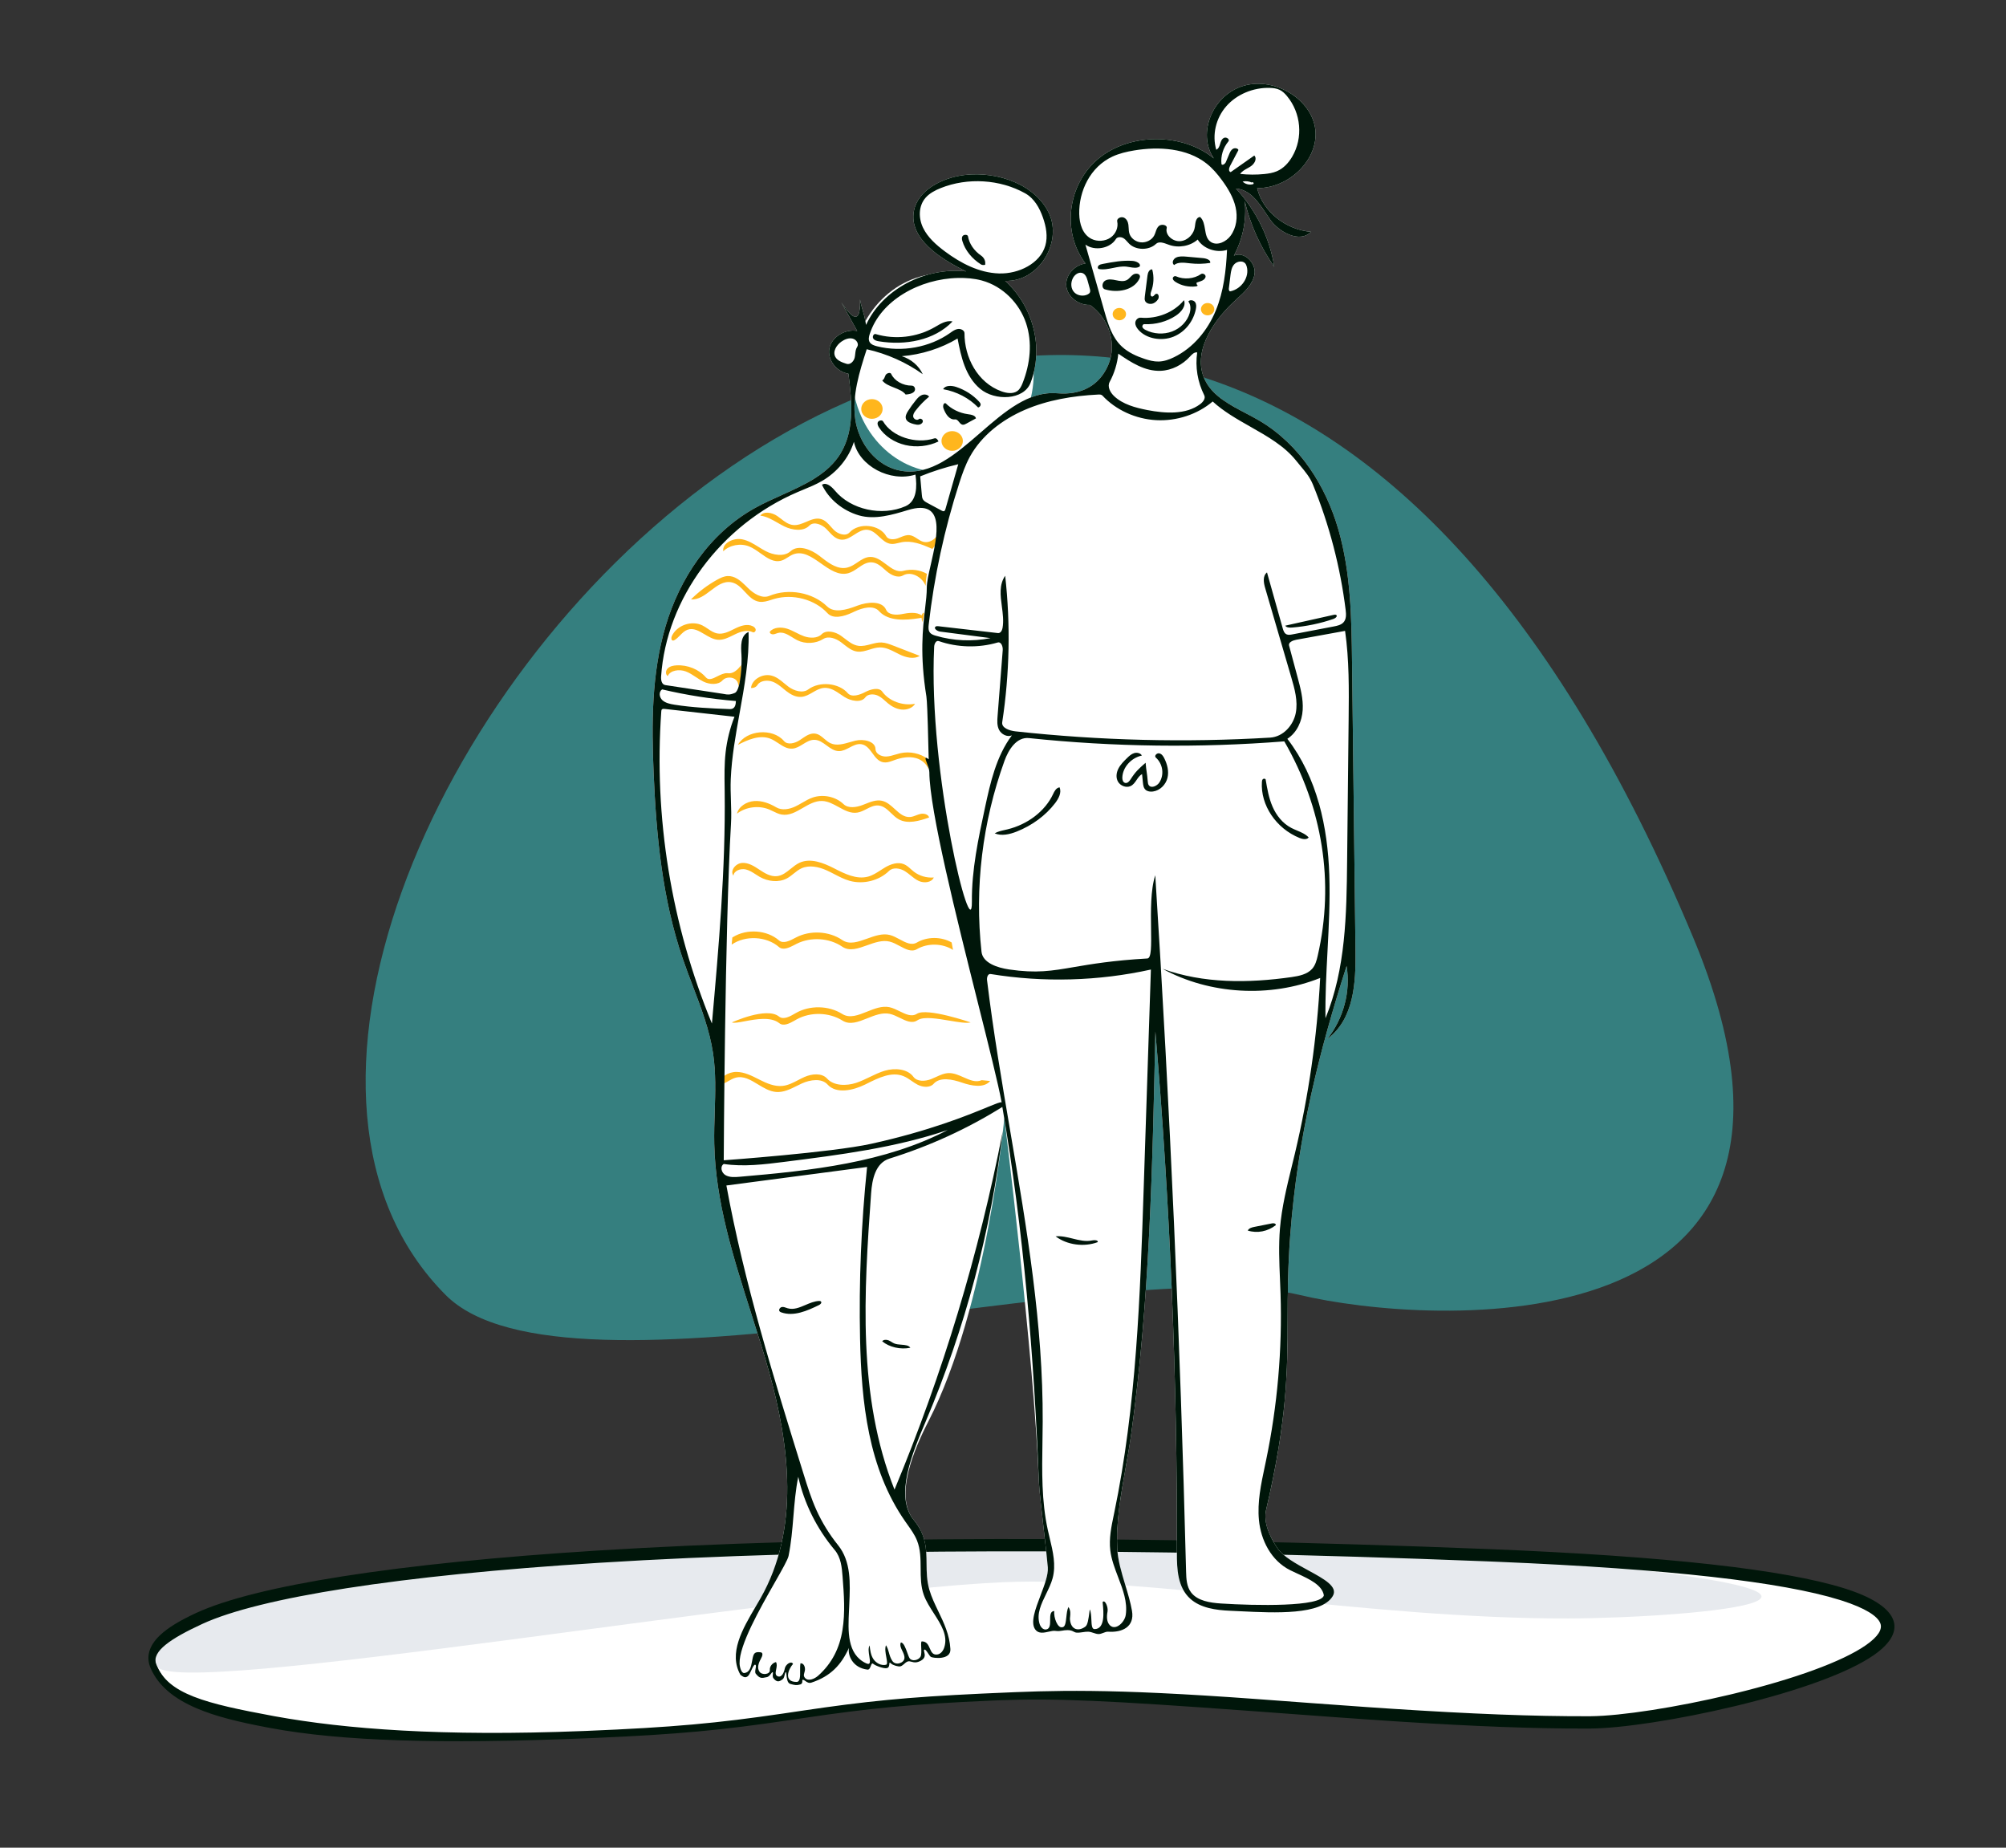 <svg width="152" height="140" viewBox="0 0 152 140" fill="none" xmlns="http://www.w3.org/2000/svg">
  <rect x="0" y="0" width="152" height="140" fill="#333333" stroke="none"/>
  <path fill-rule="evenodd" clip-rule="evenodd" d="M33.776 98.128C42.898 107.265 84.516 94.786 98.527 98.128C108.073 100.405 141.528 102.701 128.288 71.014C86.288 -29.5 4.874 69.179 33.776 98.128Z" fill="#357F7F" />
  <ellipse cx="71.448" cy="28.258" rx="6.88" ry="7.538" fill="white" />
  <path fill-rule="evenodd" clip-rule="evenodd" d="M15.099 122.628C12.982 123.606 11.244 124.781 11.891 126.242C13.02 128.787 16.567 129.726 20.6 130.476C26.242 131.526 34.074 131.657 44.208 131.252C61.147 130.573 59.226 129.08 75.301 128.378C86.242 127.9 105.22 130.553 120.444 130.505C129.758 130.476 170.382 120.134 112.713 117.838C55.044 115.541 23.325 118.829 15.099 122.628Z" fill="white" />
  <path fill-rule="evenodd" clip-rule="evenodd" d="M15.099 122.628C12.982 123.606 11.244 124.781 11.891 126.242C13.02 128.787 59.925 120.587 76 119.885C86.941 119.407 103.618 122.676 118.842 122.628C128.156 122.599 149.425 120.856 112.713 117.838C76 114.819 23.325 118.829 15.099 122.628Z" fill="#E7EAEE" />
  <path fill-rule="evenodd" clip-rule="evenodd" d="M45.331 117.482C29.972 118.441 19.348 120.144 14.872 122.211C13.62 122.79 12.704 123.34 12.091 123.933C11.301 124.698 11.033 125.541 11.422 126.418C12.008 127.74 13.189 128.715 14.945 129.456C16.314 130.034 17.94 130.452 20.342 130.904L20.5 130.933C25.892 131.937 33.374 132.153 44.23 131.718L45.128 131.681C51.423 131.412 54.732 131.083 59.627 130.363L60.963 130.164C65.877 129.438 68.953 129.126 75.099 128.854L75.614 128.832C79.931 128.658 83.912 128.846 94.903 129.649L101.138 130.108C102.559 130.211 103.764 130.295 104.98 130.375L106.274 130.459C111.748 130.805 116.196 130.979 120.233 130.972L120.445 130.972C122.844 130.964 127.182 130.298 131.402 129.288L131.732 129.208C136.326 128.088 140.082 126.737 142.003 125.393C144.639 123.549 143.919 121.645 139.722 120.339C135.178 118.926 126.329 117.913 112.735 117.371C85.696 116.295 62.876 116.386 45.331 117.482ZM112.691 118.304L113.495 118.337C126.544 118.882 135.059 119.874 139.397 121.224L139.594 121.286C141.332 121.848 142.269 122.446 142.479 123.001C142.649 123.451 142.314 124.004 141.39 124.65C139.603 125.9 135.945 127.216 131.468 128.307L131.147 128.385C127.056 129.364 122.851 130.014 120.532 130.038L120.442 130.039C116.166 130.052 111.425 129.86 105.472 129.472L103.535 129.342C102.291 129.256 100.964 129.161 99.329 129.04L95.343 128.745C83.776 127.897 79.816 128.087 75.277 128.285L74.383 128.325C68.634 128.593 65.571 128.911 60.804 129.616L59.3 129.839C54.364 130.561 51.033 130.88 44.413 131.15L44.185 131.159C33.514 131.586 26.141 131.007 20.86 130.048L20.7 130.019C15.649 129.079 12.694 128.385 11.834 126.084C11.478 125.132 12.931 124.152 15.326 123.046C19.643 121.052 30.171 119.364 45.399 118.413C62.904 117.319 85.687 117.229 112.691 118.304Z" fill="#00160A" />
  <path fill-rule="evenodd" clip-rule="evenodd" d="M65.625 24.618C66.834 21.953 70.091 20.211 73.206 20.564C71.202 19.589 68.879 18.064 69.245 16.005C69.527 14.422 71.369 13.462 73.098 13.258C75.639 12.958 78.508 14.02 79.499 16.194C80.49 18.367 78.722 21.373 76.163 21.28C78.316 23.241 79.097 26.376 78.088 29.004C77.581 30.324 75.387 30.401 74.264 29.456C73.142 28.512 72.82 27.027 72.558 25.649C71.295 26.402 69.83 26.867 68.331 26.989C69.038 27.209 69.632 27.719 69.919 28.353C68.67 27.456 67.213 26.807 65.674 26.462C65.115 28.192 64.549 29.987 64.807 31.777C65.064 33.567 66.38 35.361 68.312 35.678C72.691 36.395 75.689 29.425 80.118 29.799C81.942 29.953 83.321 29.207 83.983 27.636C84.645 26.064 84.045 24.12 82.585 23.102C81.716 23.14 80.882 22.475 80.797 21.679C80.712 20.883 81.391 20.082 82.251 19.964C80.426 17.57 80.885 13.942 83.259 11.998C85.634 10.055 89.602 10.057 91.974 12.004C90.675 10.074 91.906 7.159 94.263 6.492C96.62 5.825 99.387 7.538 99.663 9.793C99.939 12.049 97.723 14.265 95.257 14.256C95.668 16.001 97.404 17.409 99.337 17.564C98.511 18.443 96.928 17.614 96.243 16.637C95.558 15.661 94.908 14.391 93.65 14.283C95.195 15.959 96.215 18.041 96.556 20.216C95.491 18.695 94.728 16.995 94.316 15.226C94.467 16.641 94.179 18.093 93.496 19.369C94.301 19.013 95.189 19.957 95.06 20.77C94.931 21.583 94.221 22.194 93.588 22.774C91.785 24.422 90.22 26.927 91.409 28.994C92.21 30.386 93.961 31.014 95.405 31.861C98.517 33.688 100.472 36.854 101.417 40.138C102.362 43.421 102.409 46.859 102.449 50.256C102.536 57.526 102.622 64.796 102.709 72.066C102.738 74.463 102.6 77.206 100.58 78.72C101.815 77.143 102.349 75.115 102.035 73.193C99.962 79.649 98.333 86.104 97.765 93.588C97.198 101.071 98.32 104.206 95.934 114.409C95.719 115.327 96.189 116.41 96.782 117.289C97.819 118.823 101.734 119.683 100.987 120.936C100.033 122.534 95.853 122.159 93.217 122.047C92.133 122.002 90.969 121.838 90.193 121.14C89.228 120.273 89.174 118.886 89.177 117.645C89.211 104.471 88.666 91.296 87.546 78.162C87.332 88.336 87.116 98.532 85.719 108.626C85.326 111.47 84.529 114.445 84.653 117.289C84.721 118.836 85.501 120.495 85.773 122.047C85.988 123.28 85.016 123.704 83.983 123.634C83.709 123.616 83.492 123.827 83.21 123.811C82.977 123.797 82.741 123.652 82.477 123.634C82.194 123.616 81.882 123.726 81.579 123.704C81.352 123.687 81.3 123.514 80.893 123.514C80.486 123.514 80.365 123.631 79.958 123.572C79.551 123.513 78.812 123.977 78.442 123.464C77.773 122.536 79.499 120.051 79.397 118.756C79.295 117.462 78.76 113.336 78.718 112.24C78.353 102.772 76.101 84.708 76.101 84.708C76.101 84.708 74.787 99.064 70.348 107.697C69.247 109.838 67.747 113.362 69.245 115.178C70.743 116.993 69.883 118.603 70.419 120.452C70.847 121.929 71.916 123.193 72.014 124.95C72.063 125.818 70.673 125.632 70.537 125.543C70.4 125.454 70.169 124.947 70.053 124.99C69.88 125.055 70.338 125.509 69.792 125.822C69.245 126.135 69.028 125.791 68.768 125.894C68.515 125.994 68.381 126.307 68.093 126.262C67.51 126.171 67.478 125.958 67.417 125.977C67.353 125.996 67.447 126.329 67.208 126.392C66.97 126.455 66.278 126.179 66.138 126.053C65.932 125.869 66.007 126.539 65.731 126.506C64.608 126.374 64.224 125.425 64.327 124.86C63.737 126.163 62.921 127.018 61.486 127.49C61.161 127.597 60.988 127.261 60.823 127.278C60.732 127.287 60.898 127.552 60.627 127.633C60.356 127.714 60.226 127.684 59.883 127.59C59.539 127.496 59.628 126.701 59.544 126.701C59.46 126.701 59.464 127.111 59.314 127.227C59.026 127.449 58.861 127.469 58.611 127.168C58.472 126.999 58.635 126.72 58.536 126.701C58.468 126.688 58.341 127.025 58.11 127.075C57.706 127.163 57.574 127.197 57.265 126.813C57.131 126.645 57.386 126.177 57.224 126.135C57.061 126.093 56.859 126.873 56.649 127.018C56.439 127.162 56.298 127.037 56.108 126.905C55.057 125.062 56.579 122.941 57.629 121.097C60.596 115.884 59.851 109.554 58.248 103.857C56.644 98.159 54.247 92.551 54.121 86.666C54.072 84.374 54.371 82.067 54.029 79.796C53.656 77.323 52.541 75.006 51.727 72.623C50.183 68.098 49.729 63.321 49.527 58.581C49.368 54.849 49.367 51.056 50.431 47.452C51.494 43.847 53.745 40.406 57.224 38.483C59.393 37.283 62.083 36.608 63.484 34.669C64.795 32.854 64.566 30.481 64.287 28.317C63.36 28.162 62.672 27.24 62.847 26.387C63.022 25.535 64.029 24.908 64.954 25.076C64.553 24.355 64.152 23.633 63.751 22.912C64.008 23.255 65.246 25.312 65.169 22.683C65.267 23.336 65.441 23.534 65.625 24.618Z" fill="white" />
  <path fill-rule="evenodd" clip-rule="evenodd" d="M60.279 71.051C59.878 71.265 59.358 71.542 59.024 71.252C58.112 70.46 56.591 70.356 55.552 70.996L55.49 71.035L55.441 71.572C56.48 70.853 58.078 70.934 59.024 71.756C59.324 72.016 59.773 71.819 60.153 71.621L60.365 71.51C61.434 70.973 62.841 71.06 63.819 71.73C64.366 72.104 65.024 71.868 65.706 71.623C66.275 71.419 66.86 71.208 67.411 71.344C67.668 71.407 67.922 71.543 68.171 71.677C68.626 71.922 69.065 72.158 69.477 71.918C70.293 71.441 71.421 71.465 72.212 71.976L72.141 71.587L72.109 71.41C71.325 70.96 70.258 70.957 69.477 71.414C69.065 71.655 68.626 71.419 68.171 71.174C67.922 71.04 67.668 70.903 67.411 70.84C66.86 70.705 66.275 70.915 65.706 71.12C65.024 71.364 64.366 71.601 63.819 71.226C62.821 70.543 61.377 70.466 60.3 71.04L60.279 71.051ZM60.272 76.776C59.879 77.004 59.371 77.3 59.026 77.022C58.081 76.263 55.458 77.468 55.458 77.468C55.616 77.533 55.978 77.466 56.425 77.382C57.266 77.225 58.407 77.011 59.047 77.525C59.357 77.775 59.798 77.562 60.169 77.351L60.377 77.232C61.423 76.658 62.832 76.695 63.837 77.33C64.399 77.685 65.047 77.425 65.718 77.156C66.278 76.932 66.854 76.701 67.41 76.817C67.67 76.871 67.929 76.999 68.183 77.123C68.649 77.352 69.097 77.573 69.499 77.317L69.555 77.283C70.013 77.01 71.027 77.18 71.945 77.334C72.614 77.446 73.232 77.549 73.549 77.468C73.549 77.468 70.24 76.33 69.478 76.814C69.076 77.069 68.628 76.849 68.162 76.62C67.908 76.495 67.649 76.368 67.389 76.314C66.833 76.198 66.257 76.429 65.697 76.653C65.026 76.922 64.378 77.181 63.816 76.826C62.79 76.179 61.344 76.153 60.292 76.764L60.272 76.776ZM60.599 56.082C60.24 56.32 59.677 56.468 59.404 56.147C58.549 55.14 56.555 55.306 55.91 56.438C56.663 56.054 57.551 55.66 58.348 55.961C58.569 56.044 58.773 56.179 58.974 56.312C59.31 56.534 59.639 56.752 60.037 56.724C60.333 56.703 60.588 56.545 60.842 56.388C61.115 56.22 61.386 56.052 61.705 56.056C62.058 56.059 62.346 56.271 62.634 56.483C62.921 56.694 63.209 56.906 63.561 56.911C63.85 56.915 64.112 56.777 64.373 56.641C64.663 56.488 64.951 56.337 65.269 56.388C65.649 56.449 65.876 56.761 66.105 57.073C66.331 57.384 66.558 57.695 66.935 57.759C67.158 57.797 67.379 57.734 67.595 57.657L67.808 57.58C68.312 57.399 68.874 57.299 69.392 57.438C69.838 57.557 70.235 57.89 70.34 58.296C70.333 58.206 70.326 58.116 70.317 58.026L70.304 57.513C69.733 57.078 68.934 56.909 68.214 57.072C68.091 57.1 67.969 57.137 67.848 57.174C67.614 57.245 67.381 57.316 67.136 57.322C66.764 57.33 66.343 57.106 66.34 56.764L66.338 56.727C66.298 56.16 65.428 55.972 64.815 56.12C64.684 56.152 64.552 56.19 64.419 56.228C63.912 56.375 63.394 56.524 62.934 56.316C62.756 56.235 62.606 56.106 62.457 55.979C62.249 55.8 62.044 55.624 61.77 55.586C61.434 55.539 61.134 55.717 60.851 55.91L60.599 56.082ZM55.94 52.005C56.185 51.467 56.178 50.872 56.149 50.396C56.149 50.396 55.725 51.084 55.16 51.01L55.121 51.006C54.867 50.989 54.601 51.122 54.35 51.248C54.012 51.418 53.702 51.574 53.487 51.326C52.962 50.717 52.103 50.365 51.259 50.414C51.02 50.428 50.766 50.48 50.6 50.64C50.434 50.799 50.406 51.093 50.596 51.227C50.791 50.777 51.473 50.691 51.961 50.873C52.238 50.976 52.482 51.138 52.727 51.3C52.911 51.422 53.095 51.544 53.295 51.642C53.759 51.87 54.411 51.924 54.747 51.551L54.773 51.524C55.035 51.27 55.542 51.275 55.792 51.542C55.911 51.669 55.957 51.84 55.94 52.005ZM58.299 45.148C57.726 45.386 57.093 44.968 56.667 44.544L56.463 44.342C56.086 43.976 55.66 43.622 55.131 43.648C54.845 43.663 54.582 43.791 54.337 43.927C53.607 44.334 52.939 44.836 52.361 45.414C52.922 45.458 53.389 45.102 53.852 44.75C54.338 44.38 54.819 44.014 55.4 44.117C55.842 44.196 56.151 44.527 56.458 44.858C56.773 45.197 57.088 45.535 57.547 45.597C57.851 45.638 58.149 45.543 58.444 45.449C58.516 45.426 58.587 45.403 58.658 45.382C60.075 44.969 61.739 45.413 62.697 46.458C63.135 46.935 63.952 46.708 64.571 46.42L64.741 46.339C65.36 46.051 66.18 45.828 66.613 46.309L66.654 46.353C67.351 47.07 68.574 47.008 69.636 46.842L69.825 46.811C69.836 46.87 69.847 46.934 69.857 47.002L69.878 47.146C70.107 46.408 70.016 46.239 69.825 46.63C69.481 46.347 68.811 46.433 68.36 46.526L68.319 46.534C67.874 46.617 67.308 46.585 67.142 46.202C66.838 45.502 65.728 45.6 64.971 45.889L64.873 45.926C64.132 46.203 63.212 46.472 62.673 45.948C61.585 44.886 59.745 44.55 58.299 45.148ZM70.135 44.387C70.144 44.152 70.17 43.872 70.219 43.554L70.231 43.477C69.71 43.177 69.048 43.093 68.457 43.251C67.971 43.381 67.562 43.072 67.142 42.756C66.769 42.475 66.387 42.187 65.937 42.198C65.574 42.206 65.276 42.407 64.975 42.609C64.732 42.773 64.486 42.938 64.202 43.005C63.51 43.169 62.873 42.722 62.306 42.285L62.081 42.11C61.46 41.629 60.479 41.24 59.903 41.766L59.866 41.798C59.38 42.198 58.585 42.056 58.011 41.754C57.829 41.659 57.653 41.55 57.477 41.441C57.084 41.197 56.692 40.954 56.233 40.864C55.57 40.733 54.714 41.151 54.803 41.77C55.29 41.296 56.108 41.141 56.758 41.4C57.065 41.522 57.35 41.726 57.631 41.926C58.143 42.292 58.639 42.646 59.218 42.475C59.394 42.423 59.546 42.325 59.699 42.227C59.828 42.144 59.957 42.061 60.101 42.005C60.833 41.722 61.514 42.203 62.204 42.688C62.87 43.158 63.544 43.633 64.278 43.431C64.551 43.355 64.79 43.19 65.025 43.028C65.348 42.804 65.664 42.586 66.053 42.608C66.45 42.632 66.756 42.904 67.049 43.164C67.068 43.181 67.087 43.198 67.106 43.215L67.187 43.285C67.523 43.575 68.031 43.824 68.423 43.601C69.051 43.243 69.898 43.739 70.135 44.387ZM70.69 41.545C70.818 41.403 70.939 41.223 71.052 41.004C71.206 40.709 71.208 40.201 71.052 40.501C70.864 40.865 70.427 41.154 70.001 41.062C69.813 41.021 69.652 40.915 69.493 40.809C69.315 40.692 69.138 40.575 68.925 40.549C68.685 40.52 68.458 40.614 68.232 40.707C68.159 40.737 68.087 40.767 68.015 40.793C67.716 40.899 67.302 40.899 67.156 40.637C66.651 39.733 65.081 39.569 64.369 40.346C64.075 40.666 63.492 40.461 63.183 40.153C63.106 40.076 63.033 39.993 62.959 39.909C62.739 39.659 62.517 39.407 62.188 39.324C61.817 39.229 61.457 39.383 61.094 39.538C60.767 39.677 60.437 39.818 60.092 39.78C59.737 39.741 59.456 39.524 59.176 39.307C59.082 39.235 58.988 39.162 58.891 39.096C58.507 38.835 57.885 38.708 57.609 39.067C58.083 39.131 58.495 39.366 58.907 39.602C59.081 39.701 59.255 39.8 59.434 39.887C60.038 40.18 60.875 40.293 61.328 39.825L61.355 39.798C61.69 39.499 62.286 39.745 62.609 40.072C62.668 40.132 62.726 40.194 62.785 40.258C63.056 40.552 63.338 40.856 63.742 40.89C64.105 40.92 64.416 40.718 64.728 40.516C65.038 40.316 65.348 40.115 65.708 40.141C66.077 40.168 66.349 40.422 66.621 40.675C66.889 40.924 67.157 41.174 67.518 41.211C67.712 41.231 67.902 41.184 68.092 41.137C68.171 41.118 68.251 41.098 68.33 41.083C69.072 40.946 69.816 41.228 70.505 41.529L70.647 41.591L70.69 41.545ZM57.042 47.451C57.148 47.505 57.25 47.595 57.262 47.713C57.273 47.831 57.144 47.956 57.038 47.902C56.622 47.693 56.12 47.855 55.702 48.059C55.652 48.083 55.603 48.107 55.554 48.132C55.182 48.317 54.798 48.509 54.389 48.474C54.034 48.444 53.705 48.248 53.383 48.056C52.955 47.802 52.54 47.555 52.095 47.715C51.87 47.795 51.701 47.967 51.53 48.14C51.404 48.268 51.277 48.398 51.126 48.491C51.083 48.517 51.033 48.541 50.983 48.534C50.845 48.513 50.852 48.31 50.911 48.184C51.301 47.368 52.41 46.986 53.223 47.389C53.364 47.459 53.497 47.549 53.63 47.639L53.63 47.639C53.858 47.793 54.085 47.947 54.353 47.996C54.787 48.077 55.21 47.866 55.609 47.667L55.691 47.626C56.113 47.417 56.621 47.238 57.042 47.451ZM60.408 48.508C61.014 48.812 61.809 48.775 62.378 48.417C62.782 48.162 63.344 48.377 63.725 48.66C63.801 48.715 63.875 48.775 63.95 48.834L63.95 48.834C64.254 49.074 64.562 49.319 64.953 49.37C65.272 49.411 65.58 49.315 65.889 49.218C66.145 49.138 66.403 49.058 66.669 49.054C67.114 49.049 67.513 49.254 67.906 49.456C67.99 49.5 68.074 49.543 68.158 49.584C68.634 49.815 69.246 49.974 69.69 49.695L67.664 48.91C67.385 48.802 67.098 48.692 66.794 48.681C66.518 48.67 66.247 48.742 65.978 48.814C65.666 48.896 65.356 48.979 65.041 48.933C64.644 48.877 64.331 48.634 64.02 48.393L64.02 48.393L64.02 48.393L64.02 48.393L64.02 48.393C63.917 48.313 63.815 48.234 63.71 48.161C63.285 47.868 62.618 47.698 62.26 48.056C61.94 48.377 61.37 48.366 60.925 48.209C60.715 48.135 60.517 48.035 60.319 47.934C60.099 47.823 59.88 47.712 59.642 47.636C59.192 47.493 58.614 47.519 58.331 47.867C58.303 47.98 58.452 48.072 58.58 48.065C58.662 48.061 58.738 48.032 58.815 48.004L58.815 48.004L58.815 48.004L58.815 48.004L58.815 48.004C58.858 47.988 58.901 47.972 58.945 47.96C59.334 47.857 59.688 48.076 60.041 48.294C60.163 48.37 60.285 48.446 60.408 48.508ZM70.755 66.487C70.592 66.874 70.015 66.932 69.621 66.752C69.391 66.647 69.195 66.488 68.999 66.329C68.861 66.217 68.722 66.104 68.57 66.01C68.204 65.783 67.667 65.691 67.363 65.99C66.606 66.733 65.407 67.031 64.367 66.736C63.969 66.623 63.604 66.433 63.237 66.243L63.237 66.243C63.032 66.137 62.827 66.03 62.616 65.937C62.028 65.678 61.328 65.526 60.741 65.788C60.517 65.888 60.328 66.041 60.137 66.194C59.974 66.325 59.811 66.457 59.626 66.555C58.999 66.889 58.19 66.792 57.571 66.444C57.465 66.384 57.362 66.317 57.26 66.25C57.025 66.098 56.791 65.946 56.519 65.879C56.127 65.783 55.614 65.967 55.572 66.351C55.296 65.969 55.739 65.421 56.223 65.385C56.708 65.349 57.148 65.631 57.545 65.897C57.943 66.162 58.391 66.437 58.874 66.386C59.278 66.343 59.591 66.089 59.909 65.831C60.124 65.657 60.342 65.48 60.59 65.367C61.416 64.992 62.386 65.376 63.191 65.788C63.997 66.2 64.899 66.66 65.778 66.421C66.124 66.326 66.424 66.132 66.724 65.938C66.841 65.862 66.957 65.787 67.076 65.718C67.502 65.469 68.035 65.29 68.494 65.48C68.695 65.563 68.856 65.707 69.017 65.852C69.09 65.917 69.163 65.982 69.24 66.042C69.66 66.369 70.216 66.532 70.755 66.487ZM75.027 81.908C74.557 82.468 73.606 82.277 72.887 82.028C72.167 81.779 71.224 81.575 70.739 82.123C70.463 82.435 69.918 82.385 69.536 82.19C69.373 82.106 69.222 82.002 69.072 81.898L69.072 81.897C68.871 81.759 68.672 81.621 68.442 81.531C67.548 81.183 66.574 81.667 65.705 82.098L65.551 82.175C64.644 82.622 63.366 82.907 62.71 82.177C62.262 81.678 61.392 81.805 60.762 82.092C60.635 82.15 60.507 82.214 60.379 82.278L60.379 82.278L60.379 82.278L60.379 82.278L60.379 82.278L60.379 82.278C59.876 82.528 59.365 82.783 58.807 82.738C58.312 82.697 57.865 82.426 57.428 82.16C56.873 81.822 56.334 81.494 55.73 81.66C55.539 81.712 55.368 81.811 55.198 81.909C54.982 82.034 54.767 82.159 54.517 82.185C54.518 81.614 55.195 81.209 55.815 81.219C56.409 81.228 56.951 81.503 57.473 81.768L57.542 81.803C58.086 82.078 58.681 82.344 59.297 82.279C59.722 82.234 60.098 82.037 60.474 81.841C60.637 81.756 60.799 81.672 60.965 81.599C61.519 81.357 62.273 81.284 62.664 81.718C63.173 82.282 64.127 82.293 64.877 82.046C65.232 81.929 65.566 81.767 65.9 81.606C66.273 81.425 66.646 81.245 67.047 81.127C67.806 80.904 68.772 80.983 69.214 81.593C69.485 81.966 70.1 81.94 70.55 81.765C70.675 81.717 70.798 81.66 70.922 81.603L70.922 81.603C71.242 81.456 71.562 81.309 71.914 81.307C72.289 81.305 72.653 81.467 73.009 81.625C73.482 81.836 73.94 82.04 74.39 81.844L75.027 81.908ZM64.967 61.569C64.457 61.652 64.001 61.4 63.538 61.145C63.14 60.926 62.738 60.705 62.295 60.69C61.767 60.673 61.293 60.948 60.824 61.221C60.307 61.521 59.796 61.818 59.224 61.717C58.997 61.677 58.791 61.576 58.585 61.474L58.585 61.474C58.482 61.424 58.38 61.373 58.274 61.33C57.484 61.008 56.506 61.137 55.842 61.652C55.969 61.11 56.558 60.74 57.148 60.696C57.738 60.651 58.317 60.874 58.816 61.171C59.242 61.425 59.809 61.32 60.26 61.108C60.44 61.024 60.612 60.924 60.784 60.824C61.042 60.674 61.3 60.524 61.584 60.427C62.375 60.157 63.326 60.361 63.914 60.926C64.271 61.27 64.882 61.178 65.357 60.997C65.425 60.971 65.494 60.943 65.563 60.916L65.563 60.916C65.974 60.752 66.4 60.582 66.827 60.675C67.206 60.758 67.505 61.032 67.799 61.301C68.157 61.628 68.506 61.947 68.978 61.902C69.131 61.888 69.275 61.833 69.419 61.778C69.524 61.737 69.63 61.697 69.74 61.672C70.001 61.614 70.344 61.697 70.4 61.942C69.654 62.204 68.783 62.458 68.097 62.078C67.882 61.959 67.7 61.782 67.519 61.609L67.519 61.609C67.232 61.333 66.952 61.063 66.557 61.032C66.235 61.006 65.948 61.153 65.658 61.301L65.657 61.301C65.435 61.415 65.211 61.53 64.967 61.569ZM61.578 52.463C61.85 52.305 62.122 52.146 62.44 52.123C62.924 52.087 63.331 52.365 63.725 52.636L63.725 52.636L63.725 52.636L63.726 52.636C63.813 52.696 63.901 52.756 63.988 52.811C64.467 53.117 65.255 53.274 65.571 52.835C65.756 52.578 66.199 52.563 66.508 52.703C66.733 52.805 66.911 52.964 67.089 53.123L67.089 53.123L67.089 53.123L67.089 53.123C67.156 53.183 67.222 53.243 67.291 53.299C67.581 53.537 67.938 53.73 68.334 53.764C68.729 53.797 69.162 53.638 69.335 53.326C68.398 53.502 67.357 53.117 66.852 52.406C66.596 52.048 65.965 52.221 65.552 52.44C65.139 52.659 64.531 52.86 64.24 52.523C63.562 51.738 62.097 51.599 61.241 52.239C60.823 52.551 60.166 52.343 59.746 52.033C59.636 51.952 59.53 51.863 59.424 51.775L59.424 51.775L59.424 51.775C59.126 51.526 58.827 51.277 58.436 51.184C57.748 51.02 56.96 51.506 56.907 52.126C57.1 52.147 57.303 52.054 57.393 51.904C57.593 51.568 58.141 51.505 58.541 51.652C58.858 51.769 59.111 51.979 59.363 52.188L59.363 52.188L59.363 52.188C59.428 52.242 59.493 52.296 59.559 52.348C59.88 52.602 60.278 52.834 60.71 52.804C61.03 52.782 61.304 52.623 61.578 52.463Z" fill="#FFB61D" />
  <path fill-rule="evenodd" clip-rule="evenodd" d="M65.625 24.618C66.834 21.953 70.091 20.211 73.206 20.564C71.202 19.589 68.879 18.064 69.245 16.005C69.527 14.422 71.369 13.462 73.098 13.258C75.639 12.958 78.508 14.02 79.499 16.194C80.49 18.367 78.722 21.373 76.163 21.28C78.316 23.241 79.097 26.376 78.088 29.004C77.581 30.324 75.387 30.401 74.264 29.456C73.142 28.512 72.82 27.027 72.558 25.649C71.295 26.402 69.83 26.867 68.331 26.989C69.038 27.209 69.632 27.719 69.919 28.353C68.67 27.456 67.213 26.807 65.674 26.462C65.115 28.192 64.549 29.987 64.807 31.777C65.064 33.567 66.38 35.361 68.312 35.678C70.539 36.043 72.409 34.419 74.291 32.785C76.111 31.205 77.942 29.615 80.118 29.799C81.942 29.953 83.321 29.207 83.983 27.636C84.645 26.064 84.045 24.12 82.585 23.102C81.716 23.14 80.882 22.475 80.797 21.679C80.712 20.883 81.391 20.082 82.251 19.964C80.426 17.57 80.885 13.942 83.259 11.998C85.634 10.055 89.602 10.057 91.974 12.004C90.675 10.074 91.906 7.159 94.263 6.492C96.62 5.825 99.387 7.538 99.663 9.793C99.939 12.049 97.723 14.265 95.257 14.256C95.668 16.001 97.404 17.409 99.337 17.564C98.511 18.443 96.928 17.614 96.243 16.637C96.145 16.498 96.048 16.353 95.95 16.206L95.95 16.205C95.36 15.322 94.728 14.375 93.65 14.283C95.195 15.959 96.215 18.041 96.556 20.216C95.491 18.695 94.728 16.995 94.316 15.226C94.467 16.641 94.179 18.093 93.496 19.369C94.301 19.013 95.189 19.957 95.06 20.77C94.937 21.543 94.289 22.134 93.681 22.688L93.588 22.774C91.785 24.422 90.22 26.927 91.409 28.994C92.025 30.064 93.201 30.682 94.367 31.295L94.367 31.295C94.719 31.48 95.07 31.665 95.405 31.861C98.517 33.688 100.472 36.854 101.417 40.138C102.362 43.421 102.409 46.859 102.449 50.256L102.709 72.066C102.738 74.463 102.6 77.206 100.58 78.72C101.815 77.143 102.349 75.115 102.035 73.193C99.962 79.649 98.333 86.104 97.765 93.588C97.581 96.017 97.575 97.988 97.569 99.891V99.892C97.557 103.851 97.546 107.518 95.934 114.409C95.719 115.327 96.189 116.41 96.782 117.289C97.232 117.954 98.222 118.492 99.138 118.99C100.337 119.642 101.41 120.226 100.987 120.936C100.123 122.384 96.613 122.212 94 122.084L93.998 122.084C93.727 122.071 93.465 122.058 93.217 122.047C92.133 122.002 90.969 121.838 90.193 121.14C89.228 120.273 89.174 118.886 89.177 117.645C89.211 104.471 88.666 91.296 87.546 78.162C87.332 88.336 87.116 98.532 85.719 108.626C85.602 109.471 85.45 110.328 85.296 111.19C84.934 113.227 84.566 115.29 84.653 117.289C84.693 118.198 84.979 119.145 85.263 120.087C85.462 120.748 85.661 121.407 85.773 122.047C85.988 123.28 85.016 123.704 83.983 123.634C83.846 123.625 83.723 123.673 83.6 123.722C83.476 123.77 83.351 123.819 83.21 123.811C83.097 123.804 82.982 123.766 82.864 123.727C82.74 123.686 82.612 123.643 82.477 123.634C82.339 123.626 82.195 123.647 82.047 123.669C81.892 123.692 81.734 123.715 81.579 123.704C81.486 123.697 81.422 123.664 81.352 123.628C81.25 123.575 81.134 123.514 80.893 123.514C80.72 123.514 80.599 123.535 80.486 123.555C80.332 123.581 80.192 123.606 79.958 123.572C79.822 123.552 79.649 123.591 79.465 123.632C79.099 123.714 78.689 123.805 78.442 123.464C78.062 122.937 78.454 121.91 78.845 120.883C79.143 120.099 79.441 119.316 79.397 118.756C79.354 118.203 79.231 117.133 79.101 116.003C78.928 114.489 78.742 112.868 78.718 112.24C78.353 102.772 77.558 93.23 75.95 83.872C73.308 85.524 70.421 86.845 67.395 87.787C66.331 88.118 66.081 89.374 66.007 90.405C65.466 97.954 64.963 105.76 67.779 112.868C71.434 104.085 74.184 94.983 75.98 85.725C75.1 93.243 73.132 100.652 70.146 107.697C69.14 110.069 67.747 113.362 69.245 115.178C70.186 116.318 70.197 117.378 70.207 118.467C70.213 119.111 70.22 119.765 70.419 120.452C70.582 121.015 70.838 121.546 71.098 122.086C71.52 122.963 71.953 123.862 72.014 124.95C72.063 125.818 70.673 125.632 70.537 125.543C70.479 125.506 70.404 125.394 70.329 125.28C70.225 125.124 70.12 124.965 70.053 124.99C69.992 125.013 70.01 125.085 70.034 125.183C70.079 125.36 70.144 125.62 69.792 125.822C69.453 126.016 69.24 125.958 69.066 125.91C68.959 125.88 68.867 125.855 68.768 125.894C68.669 125.933 68.588 126.005 68.509 126.075C68.386 126.184 68.268 126.289 68.093 126.262C67.68 126.197 67.543 126.072 67.477 126.011C67.45 125.986 67.435 125.972 67.417 125.977C67.395 125.984 67.392 126.026 67.387 126.082C67.379 126.191 67.366 126.35 67.208 126.392C66.97 126.455 66.317 126.201 66.176 126.075C66.075 125.984 66.032 126.096 65.982 126.229C65.93 126.365 65.87 126.523 65.731 126.506C64.608 126.374 64.224 125.425 64.327 124.86C63.737 126.163 62.921 127.018 61.486 127.49C61.287 127.556 61.145 127.455 61.026 127.371C60.952 127.317 60.886 127.271 60.823 127.278C60.789 127.281 60.791 127.319 60.792 127.369C60.795 127.456 60.799 127.582 60.627 127.633C60.356 127.714 60.226 127.684 59.883 127.59C59.654 127.528 59.617 127.154 59.593 126.911C59.581 126.789 59.572 126.701 59.544 126.701C59.506 126.701 59.486 126.785 59.461 126.888C59.432 127.012 59.396 127.164 59.314 127.227C59.026 127.449 58.861 127.469 58.611 127.168C58.534 127.074 58.55 126.945 58.562 126.847C58.572 126.769 58.58 126.709 58.536 126.701C58.51 126.696 58.475 126.743 58.428 126.806C58.354 126.906 58.252 127.044 58.11 127.075L58.097 127.078C57.703 127.164 57.571 127.193 57.265 126.813C57.199 126.729 57.228 126.572 57.254 126.43C57.281 126.285 57.305 126.156 57.224 126.135C57.137 126.113 57.04 126.322 56.936 126.544C56.844 126.742 56.748 126.949 56.649 127.018C56.456 127.151 56.321 127.056 56.153 126.937L56.108 126.905C55.177 125.271 56.266 123.421 57.256 121.737C57.384 121.521 57.509 121.307 57.629 121.097C60.596 115.884 59.851 109.554 58.248 103.857C57.833 102.384 57.366 100.917 56.898 99.45C55.557 95.241 54.215 91.03 54.121 86.666C54.104 85.86 54.13 85.052 54.156 84.244C54.203 82.755 54.251 81.268 54.029 79.796C53.764 78.04 53.125 76.362 52.485 74.684C52.224 73.999 51.963 73.314 51.727 72.623C50.183 68.098 49.729 63.321 49.527 58.581C49.368 54.849 49.367 51.056 50.431 47.452C51.494 43.847 53.745 40.406 57.224 38.483C57.856 38.133 58.533 37.828 59.209 37.523C60.852 36.782 62.492 36.043 63.484 34.669C64.795 32.854 64.566 30.481 64.287 28.317C63.36 28.162 62.672 27.24 62.847 26.387C63.022 25.535 64.029 24.908 64.954 25.076L63.751 22.912C63.776 22.945 63.809 22.993 63.849 23.051C64.232 23.605 65.239 25.062 65.169 22.683C65.213 22.98 65.273 23.183 65.343 23.418C65.427 23.7 65.524 24.027 65.625 24.618ZM99.416 73.417C99.668 73.139 99.765 72.773 99.846 72.419C101.128 66.834 100.216 61.218 97.315 56.173C90.879 56.681 84.388 56.597 77.97 55.925C77.02 55.825 76.413 56.815 76.112 57.65C74.435 62.289 73.838 67.255 74.372 72.119C74.465 72.958 75.558 73.323 76.463 73.456C78.536 73.761 79.681 73.566 81.38 73.275C82.684 73.052 84.314 72.774 86.941 72.623C87.251 72.606 87.237 71.628 87.219 70.382C87.2 69.053 87.177 67.418 87.538 66.317C88.652 83.891 89.43 101.483 89.873 119.082C89.887 119.629 89.913 120.214 90.256 120.662C90.742 121.297 91.685 121.443 92.527 121.497C95.136 121.664 100.11 121.761 100.313 120.881C100.185 120.096 99.214 119.649 98.305 119.23C98.122 119.146 97.943 119.063 97.773 118.979C96.314 118.257 95.539 116.696 95.393 115.178C95.262 113.821 95.549 112.468 95.833 111.127C95.867 110.967 95.901 110.808 95.934 110.648C96.796 106.495 97.165 102.255 97.03 98.029C97.018 97.663 97.002 97.297 96.987 96.931L96.987 96.93C96.933 95.646 96.879 94.361 96.986 93.08C97.12 91.486 97.503 89.922 97.885 88.36L97.885 88.359C97.964 88.037 98.043 87.716 98.12 87.394C99.159 83.022 99.8 78.57 100.033 74.1C96.235 75.62 91.651 75.354 88.091 73.406C91.18 74.527 94.595 74.502 97.876 74.032C98.442 73.951 99.05 73.822 99.416 73.417ZM101.964 46.216C101.562 42.973 100.728 39.776 99.485 36.719C99.26 36.165 98.91 35.747 98.536 35.299C98.431 35.173 98.324 35.046 98.218 34.912C97.328 33.795 96.041 33.066 94.748 32.333C93.737 31.76 92.722 31.185 91.889 30.42C90.746 31.395 89.162 31.918 87.607 31.835C86.051 31.751 84.544 31.062 83.532 29.971C83.458 29.89 83.325 29.889 83.21 29.895C81.297 29.99 79.374 30.311 77.64 31.061C75.906 31.811 74.366 33.018 73.499 34.591C73.144 35.233 72.906 35.924 72.683 36.615C71.557 40.11 70.782 43.701 70.371 47.326C70.346 47.544 70.331 47.787 70.483 47.954C70.585 48.067 70.744 48.121 70.896 48.166C72.233 48.561 73.683 48.625 75.054 48.35L71.234 47.855C71.007 47.825 70.712 47.602 70.896 47.476C70.956 47.434 71.038 47.441 71.113 47.45L75.614 47.968C75.814 47.992 75.932 47.768 75.965 47.585C76.06 47.054 75.986 46.496 75.913 45.945C75.804 45.118 75.696 44.306 76.165 43.625C76.577 47.315 76.502 51.051 75.941 54.724C75.876 55.153 76.484 55.364 76.952 55.415C83.347 56.113 89.812 56.272 96.238 55.889C97.243 55.829 98.002 54.943 98.182 54.032C98.361 53.121 98.098 52.191 97.836 51.296L95.867 44.562C95.748 44.155 95.658 43.649 96.004 43.371L97.198 47.617C97.247 47.792 97.315 47.989 97.493 48.066C97.623 48.122 97.776 48.096 97.917 48.069L101.052 47.469C101.316 47.419 101.598 47.359 101.78 47.176C102.027 46.929 102.005 46.55 101.964 46.216ZM70.226 44.522C70.226 44.106 70.372 43.464 70.535 42.752C71.028 40.591 71.669 37.78 68.816 38.642L68.766 38.657C67.632 39 66.293 39.404 65.079 39.049C63.846 38.688 62.801 37.821 62.283 36.731C62.612 36.507 63.018 36.879 63.267 37.177C64.475 38.622 66.823 39.14 68.612 38.356C69.488 37.972 69.493 36.845 69.366 35.96C67.441 36.558 65.099 35.311 64.703 33.477C64.323 34.697 63.44 35.777 62.272 36.451C61.832 36.705 61.359 36.901 60.885 37.097C60.736 37.158 60.588 37.22 60.44 37.283C54.613 39.784 50.489 45.354 50.093 51.259C50.075 51.521 50.133 51.866 50.414 51.909L54.738 52.564C54.79 52.572 54.837 52.58 54.883 52.589C55.117 52.632 55.295 52.665 55.679 52.502C56.139 52.308 56.225 50.249 56.182 49.61C56.139 48.972 56.092 48.158 56.72 47.883C56.778 49.949 56.41 51.991 56.041 54.036C55.743 55.696 55.443 57.357 55.371 59.033C55.348 59.573 55.366 60.114 55.384 60.655C55.404 61.25 55.424 61.845 55.388 62.437C54.924 70.228 54.84 87.914 54.84 87.914C54.84 87.914 63.006 87.327 66.007 86.666C70.43 85.692 73.324 84.504 74.784 83.904C75.453 83.629 75.821 83.478 75.898 83.527C75.629 82.081 74.92 79.256 74.097 75.98L74.097 75.98L74.097 75.98L74.097 75.98L74.097 75.98L74.097 75.979L74.097 75.979C72.484 69.552 70.436 61.39 70.419 58.512C70.418 58.312 70.318 58.044 70.235 57.822C70.112 57.493 70.028 57.268 70.37 57.533L70.304 54.961C70.288 54.368 70.243 53.068 70.196 52.774C69.686 49.613 69.92 47.615 70.095 46.118C70.165 45.52 70.226 45.002 70.226 44.522ZM81.075 122.712C81.147 123.514 81.744 123.627 82.251 123.24C82.418 123.112 82.479 122.657 82.541 122.196C82.553 122.111 82.564 122.027 82.576 121.945C82.669 122.146 82.683 122.446 82.696 122.725C82.713 123.101 82.728 123.437 82.934 123.437C83.753 123.437 83.622 122.124 83.56 121.503C83.556 121.462 83.553 121.424 83.549 121.39C83.717 121.165 83.989 121.767 83.92 122.116C83.851 122.465 83.842 122.912 84.115 123.162C84.549 123.56 85.221 122.917 85.302 122.358C85.443 121.381 85.085 120.445 84.724 119.501C84.47 118.834 84.214 118.165 84.13 117.474C84.021 116.573 84.21 115.668 84.397 114.775L84.425 114.641C86.115 106.515 86.392 98.203 86.664 89.933L87.206 73.462C83.242 74.34 79.081 74.457 75.066 73.802C74.842 73.766 74.766 74.068 74.792 74.276C75.259 78.128 75.912 81.965 76.565 85.801L76.565 85.801L76.565 85.801L76.565 85.801L76.565 85.801L76.565 85.801L76.565 85.801L76.565 85.801L76.565 85.801L76.565 85.801L76.565 85.802L76.565 85.802L76.565 85.802L76.565 85.802L76.565 85.802L76.565 85.802C77.804 93.086 79.042 100.364 79.008 107.722C79.006 108.226 78.998 108.731 78.99 109.236C78.953 111.482 78.916 113.734 79.397 115.93C79.442 116.132 79.49 116.336 79.539 116.541L79.539 116.541C79.783 117.557 80.03 118.589 79.758 119.587C79.648 119.99 79.455 120.386 79.264 120.779C78.897 121.532 78.535 122.274 78.772 123.041C78.84 123.261 79.025 123.503 79.27 123.464C79.57 123.416 79.572 123.077 79.573 122.745C79.574 122.41 79.576 122.082 79.882 122.064C79.829 122.562 80.139 123.391 80.492 123.292C80.716 123.292 80.757 122.919 80.801 122.519C80.832 122.24 80.863 121.949 80.959 121.761C81.136 122.024 81.107 122.288 81.085 122.493C81.075 122.578 81.067 122.652 81.075 122.712ZM73.643 68.31C73.622 65.916 74.129 63.548 74.634 61.2C75.044 59.292 75.48 57.325 76.672 55.719C76.317 55.873 75.878 55.636 75.707 55.31C75.537 54.984 75.561 54.604 75.59 54.243L75.979 49.263C76 48.993 75.869 48.602 75.589 48.684C74.147 49.107 72.551 49.068 71.135 48.576C70.923 48.502 70.794 48.79 70.784 48.998C70.323 58.632 73.676 71.94 73.643 68.31ZM68.253 124.456C68.461 124.43 68.618 124.866 68.749 125.229C68.813 125.406 68.871 125.566 68.925 125.646C69.099 125.904 69.574 125.805 69.741 125.543C69.83 125.405 69.815 125.083 69.803 124.811C69.792 124.569 69.783 124.367 69.85 124.367C70.222 124.367 70.341 124.641 70.455 124.902C70.568 125.16 70.675 125.406 71.016 125.361C71.294 125.324 71.474 125.067 71.552 124.818C71.837 123.918 71.305 123.091 70.762 122.246C70.468 121.789 70.171 121.327 69.998 120.846C69.767 120.203 69.763 119.516 69.76 118.83C69.755 118.108 69.752 117.387 69.481 116.717C69.308 116.288 69.034 115.903 68.761 115.519L68.761 115.519C68.705 115.44 68.649 115.362 68.594 115.283C65.777 111.245 65.27 106.229 65.169 101.432C65.077 97.09 65.255 92.743 65.701 88.419L63.936 88.652L55.041 89.824C56.397 97.225 58.644 104.46 60.886 111.676C61.173 112.598 61.46 113.523 61.859 114.409C62.286 115.356 62.84 116.255 63.503 117.078C64.498 118.314 64.423 119.979 64.353 121.527L64.345 121.724C64.34 121.826 64.335 121.93 64.33 122.034C64.256 123.572 64.17 125.346 65.625 126.026C65.983 126.193 65.933 125.886 65.873 125.505C65.825 125.211 65.771 124.872 65.893 124.675C65.933 125.03 65.977 125.397 66.176 125.703C66.376 126.009 66.777 126.234 67.149 126.135C67.254 126.083 67.21 125.847 67.158 125.565C67.102 125.262 67.036 124.904 67.132 124.66C67.249 124.835 67.299 125.017 67.353 125.208C67.409 125.411 67.468 125.623 67.612 125.844C67.861 126.227 68.489 126.011 68.53 125.657C68.554 125.458 68.463 125.273 68.374 125.091C68.27 124.881 68.169 124.675 68.253 124.456ZM53.944 77.553C54.463 71.711 54.983 65.859 54.911 59.998C54.91 59.891 54.908 59.784 54.907 59.678C54.894 58.788 54.882 57.896 54.981 57.012C55.085 56.09 55.311 55.179 55.653 54.308L50.365 53.715C50.292 53.706 50.208 53.702 50.156 53.751C50.118 53.788 50.112 53.843 50.108 53.894C49.536 61.911 50.854 70.038 53.944 77.553ZM97.676 48.914L98.32 51.312C98.539 52.127 98.76 52.956 98.708 53.794C98.656 54.632 98.29 55.495 97.546 55.98C99.822 58.937 100.6 62.665 100.725 66.287C100.791 68.213 100.69 70.139 100.589 72.065C100.5 73.76 100.411 75.456 100.436 77.152C101.971 73.397 102.032 69.289 102.075 65.277L102.19 54.451C102.213 52.231 102.236 50.002 101.92 47.802L98.218 48.475C97.952 48.524 97.611 48.672 97.676 48.914ZM84.293 11.864C82.611 12.645 81.738 14.484 81.777 16.218C81.794 16.941 82.016 17.757 82.707 18.102C83.151 18.324 83.734 18.286 84.14 18.009C84.546 17.732 84.755 17.23 84.653 16.774C84.605 16.557 84.924 16.393 85.144 16.482C85.364 16.57 85.47 16.804 85.501 17.023C85.513 17.108 85.518 17.193 85.522 17.278C85.529 17.415 85.535 17.55 85.574 17.682C85.68 18.043 86.046 18.328 86.451 18.363C86.857 18.399 87.275 18.184 87.454 17.848C87.501 17.761 87.533 17.667 87.565 17.573C87.619 17.413 87.673 17.254 87.797 17.135C87.993 16.945 88.466 17.036 88.404 17.291C88.276 17.814 88.874 18.329 89.453 18.271C90.032 18.212 90.477 17.703 90.542 17.171L90.546 17.131C90.581 16.839 90.626 16.464 90.934 16.439C91.19 16.674 91.249 17.026 91.307 17.374C91.372 17.762 91.435 18.143 91.772 18.349C92.251 18.641 92.91 18.311 93.235 17.876C93.699 17.255 93.791 16.443 93.625 15.705C93.459 14.967 93.057 14.291 92.6 13.665C92.256 13.194 91.873 12.741 91.402 12.374C89.937 11.233 87.821 11.084 85.932 11.4C85.368 11.494 84.805 11.626 84.293 11.864ZM60.486 111.897C60.284 112.891 60.202 113.892 60.119 114.894C60.036 115.895 59.953 116.897 59.752 117.891C59.694 118.173 59.257 118.941 58.701 119.917C57.586 121.875 55.995 124.668 56.04 126.053C56.048 126.303 56.171 126.795 56.401 126.765C56.833 126.707 56.913 126.267 56.988 125.859L56.988 125.858C56.997 125.809 57.006 125.759 57.016 125.711C57.104 125.267 57.177 125.132 57.661 125.198C57.81 125.241 57.81 125.413 57.642 125.711C57.475 126.009 57.352 126.383 57.548 126.666C57.745 126.948 58.364 126.873 58.334 126.539C58.31 126.272 58.516 126.003 58.797 125.935C58.892 126.087 58.852 126.292 58.813 126.485C58.766 126.724 58.723 126.943 58.945 127.018C59.248 127.119 59.411 126.705 59.468 126.412C59.524 126.12 59.954 125.806 60.091 126.075C59.728 126.48 59.353 127.439 60.356 127.439C60.635 127.439 60.631 127.021 60.627 126.602C60.625 126.392 60.623 126.183 60.656 126.026C60.924 126.01 61.033 126.348 60.985 126.591C60.974 126.649 60.959 126.699 60.946 126.746C60.904 126.893 60.875 126.994 61.003 127.141C61.241 127.415 61.722 127.211 61.995 126.967C63.053 126.023 63.619 124.855 63.835 123.514C64.052 122.174 63.948 120.808 63.844 119.456C63.791 118.753 63.719 118.005 63.251 117.447C61.888 115.822 60.934 113.908 60.486 111.897ZM87.591 18.481C87.066 18.981 86.081 18.976 85.563 18.47C85.515 18.423 85.47 18.373 85.425 18.322C85.334 18.219 85.243 18.116 85.123 18.044C84.943 17.937 84.659 17.937 84.556 18.109C84.122 18.828 82.944 19.044 82.244 18.533L83.696 23.628C83.967 24.576 84.266 25.572 85.016 26.267C85.49 26.706 86.109 26.989 86.743 27.198C87.083 27.31 87.438 27.404 87.8 27.394C88.204 27.384 88.593 27.244 88.951 27.07C90.452 26.341 91.52 24.995 92.122 23.534C92.724 22.073 92.903 20.495 92.975 18.934C92.16 19.19 91.173 18.842 90.752 18.151C90.19 18.651 89.303 18.813 88.576 18.549L88.547 18.539L88.493 18.519C88.181 18.403 87.815 18.267 87.591 18.481ZM77.743 24.472C77.245 22.995 76.006 21.692 74.394 21.253C73.812 21.095 73.2 21.049 72.593 21.061C69.695 21.12 66.726 22.755 65.901 25.312C65.835 25.516 65.787 25.748 65.903 25.932C66.015 26.109 66.245 26.186 66.46 26.239C68.338 26.707 70.444 26.324 71.987 25.232L72.027 25.203C72.197 25.083 72.372 24.957 72.583 24.928C72.81 24.896 73.083 25.033 73.082 25.245C73.072 27.059 74.059 29.002 75.898 29.657C76.281 29.794 76.748 29.861 77.077 29.634C77.287 29.489 77.396 29.253 77.486 29.026C78.06 27.572 78.241 25.95 77.743 24.472ZM69.941 17.255C70.292 17.986 70.939 18.56 71.615 19.062C72.791 19.935 74.178 20.669 75.688 20.719C77.198 20.769 78.817 19.957 79.206 18.613C79.408 17.914 79.266 17.167 79.024 16.479C78.771 15.759 78.374 15.034 77.671 14.642C75.776 13.587 73.32 13.435 71.288 14.248C70.855 14.422 70.43 14.644 70.134 14.983C69.59 15.606 69.59 16.524 69.941 17.255ZM97.911 11.875C98.754 10.446 98.592 8.567 97.516 7.277C97.36 7.091 97.183 6.913 96.956 6.805C96.734 6.699 96.479 6.668 96.23 6.66C94.968 6.617 93.699 7.152 92.911 8.059C92.123 8.966 91.835 10.223 92.158 11.346C92.338 11.268 92.406 11.069 92.457 10.892C92.507 10.715 92.578 10.516 92.759 10.441C92.94 10.365 93.204 10.564 93.083 10.709C92.679 11.194 92.485 11.824 92.554 12.433C92.621 12.566 92.829 12.416 92.887 12.28L93.145 11.666C93.206 11.521 93.274 11.368 93.414 11.282C93.553 11.195 93.785 11.22 93.841 11.366L93.2 12.586C93.118 12.743 93.072 12.99 93.253 13.042L95.041 11.785C95.27 12.023 95.06 12.408 94.781 12.596C94.696 12.654 94.604 12.706 94.511 12.757C94.303 12.873 94.095 12.988 93.972 13.178C94.579 13.244 95.194 13.247 95.802 13.186C96.126 13.153 96.453 13.101 96.749 12.975C97.262 12.757 97.642 12.333 97.911 11.875ZM84.419 30.014C85.072 30.634 86.023 30.892 86.941 31.07C88.302 31.333 89.865 31.43 90.942 30.621C91.163 30.455 91.369 30.186 91.249 29.948C90.743 28.942 90.555 27.802 90.715 26.702C90.49 26.668 90.311 26.859 90.165 27.02C89.613 27.626 88.808 28.062 87.949 28.097C86.755 28.146 85.693 27.455 84.737 26.797C84.664 27.54 84.441 28.271 84.082 28.94C83.891 29.297 84.119 29.728 84.419 30.014ZM54.971 89.04C55.281 89.22 55.675 89.195 56.04 89.164C61.471 88.698 67.07 88.1 71.812 85.619C67.844 86.968 63.614 87.506 59.423 88.035C57.902 88.227 56.355 88.419 54.84 88.194C54.54 88.388 54.662 88.861 54.971 89.04ZM69.725 36.094L69.85 37.496C69.86 37.615 69.872 37.738 69.936 37.842C70.013 37.968 70.155 38.046 70.291 38.119L71.358 38.692C71.409 38.719 71.469 38.748 71.525 38.731C71.593 38.711 71.62 38.638 71.638 38.575L72.609 35.175C71.622 35.408 70.657 35.716 69.725 36.094ZM55.22 53.725C55.31 53.729 55.404 53.732 55.488 53.7C55.715 53.615 55.755 53.341 55.761 53.115C53.876 52.962 52.005 52.667 50.171 52.236C49.9 52.418 49.952 52.833 50.189 53.052C50.427 53.27 50.777 53.342 51.108 53.395C52.465 53.61 53.844 53.673 55.22 53.725ZM64.146 27.567C64.432 27.659 64.699 27.369 64.761 27.096C64.782 27.006 64.792 26.913 64.802 26.82C64.823 26.632 64.843 26.444 64.95 26.286C65.108 26.052 64.89 25.721 64.599 25.654C64.309 25.587 64.004 25.712 63.766 25.878C63.374 26.151 63.074 26.648 63.299 27.049C63.459 27.334 63.818 27.462 64.146 27.567ZM94.469 20.198C94.443 20.105 94.407 20.011 94.338 19.94C94.133 19.728 93.728 19.805 93.528 20.02C93.328 20.235 93.279 20.533 93.241 20.814C93.193 21.164 93.15 21.515 93.112 21.867C93.102 21.959 93.14 22.093 93.238 22.071C94.096 21.883 94.686 20.985 94.469 20.198ZM82.422 22.304C82.486 22.271 82.547 22.227 82.58 22.167C82.63 22.074 82.603 21.962 82.575 21.862L82.41 21.263C82.345 21.028 82.245 20.756 81.994 20.681C81.713 20.597 81.429 20.822 81.3 21.066C81.109 21.427 81.127 21.905 81.438 22.186C81.692 22.415 82.114 22.466 82.422 22.304ZM94.854 13.831C94.64 13.732 94.388 13.705 94.154 13.755C94.35 13.957 94.681 14.036 94.959 13.949C95.038 13.91 94.957 13.77 94.877 13.809L94.854 13.831ZM97.386 47.407L101.047 46.589C101.11 46.575 101.182 46.561 101.238 46.59C101.382 46.665 101.208 46.838 101.051 46.892C100.054 47.237 98.993 47.459 97.917 47.548C97.719 47.565 97.471 47.555 97.386 47.407ZM66.849 28.825C66.962 28.768 67.003 28.661 67.045 28.553C67.063 28.507 67.081 28.461 67.104 28.419C67.182 28.277 67.463 28.187 67.529 28.333C67.766 28.854 68.412 29.224 69.076 29.219C69.315 29.217 69.411 29.515 69.267 29.674C69.124 29.833 68.863 29.876 68.625 29.894C68.426 29.635 68.083 29.5 67.74 29.364C67.393 29.227 67.046 29.09 66.849 28.825ZM72.943 32.181C72.826 32.164 72.746 32.067 72.669 31.972C72.583 31.867 72.5 31.764 72.369 31.778C71.912 31.828 71.632 31.336 71.487 30.93C71.43 30.768 71.486 30.494 71.657 30.557C72.094 31 72.7 31.297 73.341 31.383C73.589 31.416 73.908 31.471 73.951 31.701L73.216 32.101C73.132 32.147 73.039 32.194 72.943 32.181ZM70.804 33.215C69.376 33.673 67.59 33.083 66.914 31.929C66.839 31.801 66.579 31.855 66.518 31.988C66.456 32.121 66.527 32.27 66.609 32.395C67.027 33.035 67.76 33.524 68.596 33.72C69.432 33.916 70.36 33.816 71.11 33.449C71.064 33.324 70.949 33.168 70.804 33.215ZM69.41 30.307C69.533 30.156 69.669 30.004 69.857 29.93C70.045 29.857 70.298 29.892 70.4 30.056C70.025 30.367 69.686 30.715 69.391 31.093C69.278 31.236 69.168 31.403 69.198 31.577C69.228 31.752 69.483 31.886 69.618 31.761C69.72 31.668 69.918 31.765 69.926 31.897C69.934 32.029 69.805 32.142 69.666 32.172C69.526 32.201 69.381 32.169 69.243 32.132C69.001 32.069 68.732 31.967 68.649 31.747C68.573 31.545 68.687 31.328 68.804 31.144C68.989 30.855 69.191 30.575 69.41 30.307ZM85.811 19.767C86.1 19.788 86.474 19.966 86.356 20.191C86.152 20.337 85.872 20.288 85.597 20.24C85.515 20.226 85.433 20.212 85.355 20.203C85.02 20.164 84.685 20.233 84.351 20.301C83.982 20.376 83.615 20.451 83.251 20.382C83.152 20.325 83.168 20.188 83.252 20.115C83.335 20.042 83.459 20.016 83.575 19.994C84.311 19.854 85.06 19.713 85.811 19.767ZM90.191 19.954C90.69 20.01 91.2 19.999 91.694 19.921C91.77 19.707 91.416 19.581 91.151 19.558L89.908 19.447C89.639 19.423 89.35 19.403 89.116 19.515C88.882 19.628 88.766 19.932 88.967 20.082C89.249 19.844 89.705 19.897 90.11 19.945L90.191 19.954ZM90.752 21.629C90.735 21.677 90.666 21.694 90.608 21.701C90.074 21.766 89.512 21.643 89.081 21.367C88.978 21.301 88.876 21.216 88.865 21.107C88.854 20.998 88.992 20.883 89.106 20.934C89.701 21.202 90.482 21.133 91.001 20.768C91.124 20.681 91.331 20.787 91.348 20.922C91.365 21.057 91.248 21.181 91.112 21.251C91.03 21.293 90.941 21.322 90.851 21.351C90.791 21.37 90.731 21.39 90.672 21.413C90.648 21.49 90.68 21.578 90.752 21.629ZM89.099 23.917C89.512 23.643 89.89 23.181 89.712 22.745C88.971 23.66 87.683 24.183 86.441 24.071C86.228 24.051 86.045 24.24 86.026 24.433C86.007 24.627 86.112 24.814 86.243 24.968C86.844 25.68 88.021 25.873 88.922 25.509C89.824 25.145 90.436 24.309 90.613 23.425C90.649 23.244 90.665 23.044 90.553 22.89C90.441 22.738 90.154 22.689 90.045 22.843C90.237 23.095 90.231 23.433 90.144 23.729C89.965 24.344 89.458 24.872 88.814 25.116C88.169 25.36 87.4 25.314 86.796 24.996C86.699 24.945 86.6 24.88 86.566 24.782C86.532 24.685 86.605 24.555 86.716 24.561C87.56 24.602 88.417 24.37 89.099 23.917ZM86.325 21.137C85.894 22.001 84.67 22.212 83.725 21.923C83.454 21.84 83.494 21.41 83.736 21.266C83.978 21.121 84.289 21.174 84.566 21.234C84.844 21.294 85.152 21.351 85.397 21.212C85.494 21.158 85.57 21.078 85.647 20.999C85.712 20.93 85.778 20.862 85.856 20.809C86.026 20.695 86.325 20.708 86.373 20.903C86.392 20.982 86.361 21.064 86.325 21.137ZM86.948 20.88L86.747 22.46C86.732 22.58 86.718 22.707 86.774 22.817C86.86 22.983 87.096 23.058 87.293 23.014C87.491 22.97 87.648 22.83 87.75 22.671C87.854 22.509 87.788 22.204 87.592 22.267C87.54 22.284 87.503 22.326 87.466 22.367C87.422 22.416 87.379 22.465 87.312 22.467C87.158 22.471 87.16 22.258 87.212 22.126C87.426 21.578 87.459 20.974 87.305 20.41C87.073 20.402 86.974 20.671 86.948 20.88ZM72.463 29.321C73.128 29.544 73.727 29.929 74.183 30.425C74.237 30.483 74.29 30.546 74.303 30.621C74.323 30.732 74.237 30.85 74.117 30.875C73.432 30.163 72.484 29.667 71.465 29.489C71.622 29.179 72.113 29.203 72.463 29.321ZM68.299 101.887H68.299C68.117 101.873 67.93 101.858 67.776 101.799C67.692 101.767 67.619 101.721 67.546 101.675L67.545 101.675L67.545 101.675C67.475 101.632 67.405 101.588 67.326 101.556C67.164 101.491 66.924 101.5 66.849 101.632C67.385 102.078 68.23 102.271 68.98 102.119C68.856 101.93 68.584 101.909 68.299 101.887ZM95.037 92.963L96.385 92.695C96.502 92.671 96.669 92.69 96.676 92.825C96.064 93.309 95.263 93.465 94.545 93.239C94.642 93.054 94.851 93 95.037 92.963ZM76.142 62.886C75.873 62.946 75.601 63.007 75.371 63.141C75.885 63.364 76.509 63.217 77.033 63.01C78.209 62.545 79.229 61.792 79.941 60.864C80.217 60.504 80.454 60.061 80.287 59.655C80.019 59.7 79.894 59.958 79.792 60.175C79.193 61.455 77.874 62.47 76.326 62.843C76.265 62.858 76.204 62.872 76.143 62.885L76.142 62.886ZM99.161 63.454C99.021 63.642 98.7 63.587 98.471 63.493C96.692 62.772 95.504 61.005 95.618 59.248C95.623 59.17 95.634 59.085 95.697 59.032C95.76 58.979 95.89 58.994 95.903 59.071C96.02 59.764 96.139 60.464 96.423 61.117C96.707 61.77 97.175 62.38 97.847 62.732C97.987 62.805 98.135 62.867 98.283 62.93L98.283 62.93L98.283 62.93L98.283 62.93C98.61 63.068 98.937 63.205 99.161 63.454ZM81.283 93.848C80.853 93.742 80.422 93.635 79.987 93.677C80.841 94.33 82.136 94.507 83.18 94.115C83.218 93.961 82.932 93.948 82.757 93.986C82.268 94.092 81.777 93.971 81.283 93.848ZM85.265 59.323C85.438 59.356 85.575 59.195 85.665 59.054C86.04 58.466 86.284 58.252 86.774 57.822L86.806 57.794C86.832 58.121 86.86 58.312 86.888 58.502L86.888 58.502L86.888 58.503C86.916 58.693 86.943 58.884 86.969 59.211C86.978 59.317 86.989 59.43 87.06 59.513C87.257 59.748 87.675 59.547 87.844 59.294C88.234 58.707 88.118 57.877 87.579 57.4C87.441 57.277 87.645 57.047 87.833 57.081C88.022 57.115 88.137 57.288 88.217 57.448C88.451 57.914 88.586 58.441 88.462 58.941C88.339 59.441 87.91 59.898 87.359 59.973C87.165 59.999 86.948 59.972 86.806 59.846C86.651 59.709 86.622 59.493 86.602 59.295L86.537 58.651C86.354 58.754 86.237 58.927 86.121 59.099C85.993 59.287 85.865 59.475 85.653 59.567C85.317 59.712 84.889 59.53 84.715 59.229C84.541 58.928 84.585 58.551 84.742 58.242C84.898 57.933 85.154 57.678 85.409 57.43C85.563 57.281 85.728 57.127 85.941 57.063C86.154 56.999 86.429 57.06 86.521 57.248C85.701 57.425 85.062 58.15 85.041 58.924C85.037 59.087 85.092 59.289 85.265 59.323ZM59.069 99.358C59.102 99.4 59.153 99.422 59.203 99.439C60.145 99.771 61.159 99.322 62.059 98.883C62.161 98.833 62.282 98.717 62.213 98.624C62.178 98.576 62.112 98.571 62.054 98.574C61.705 98.591 61.368 98.735 61.034 98.877C60.581 99.071 60.136 99.261 59.679 99.126C59.644 99.115 59.61 99.103 59.575 99.091C59.468 99.053 59.361 99.015 59.252 99.032C59.106 99.054 58.977 99.239 59.069 99.358Z" fill="#00160A" />
  <path fill-rule="evenodd" clip-rule="evenodd" d="M73.346 17.904C73.443 18.466 73.802 18.996 74.335 19.362C74.555 19.513 74.677 19.753 74.653 19.987C74.71 20.1 74.449 20.109 74.33 20.034C73.635 19.595 73.13 18.961 72.921 18.265C72.881 18.132 72.856 17.979 72.955 17.869C73.055 17.758 73.323 17.768 73.346 17.904V17.904Z" fill="#00160A" />
  <path fill-rule="evenodd" clip-rule="evenodd" d="M70.79 24.809C71.223 24.562 71.689 24.246 72.176 24.357C70.791 25.805 68.581 26.184 66.607 25.863C66.442 25.836 66.26 25.793 66.171 25.652C66.081 25.511 66.196 25.265 66.355 25.313C67.82 25.75 69.46 25.564 70.79 24.809V24.809Z" fill="#00160A" />
  <ellipse cx="66.069" cy="30.987" rx="0.811" ry="0.747" fill="#FFB61D" />
  <ellipse cx="72.149" cy="33.413" rx="0.811" ry="0.747" fill="#FFB61D" />
  <ellipse cx="84.816" cy="23.8" rx="0.507" ry="0.467" fill="#FFB61D" />
  <ellipse cx="91.504" cy="23.427" rx="0.507" ry="0.467" fill="#FFB61D" />
</svg>
  